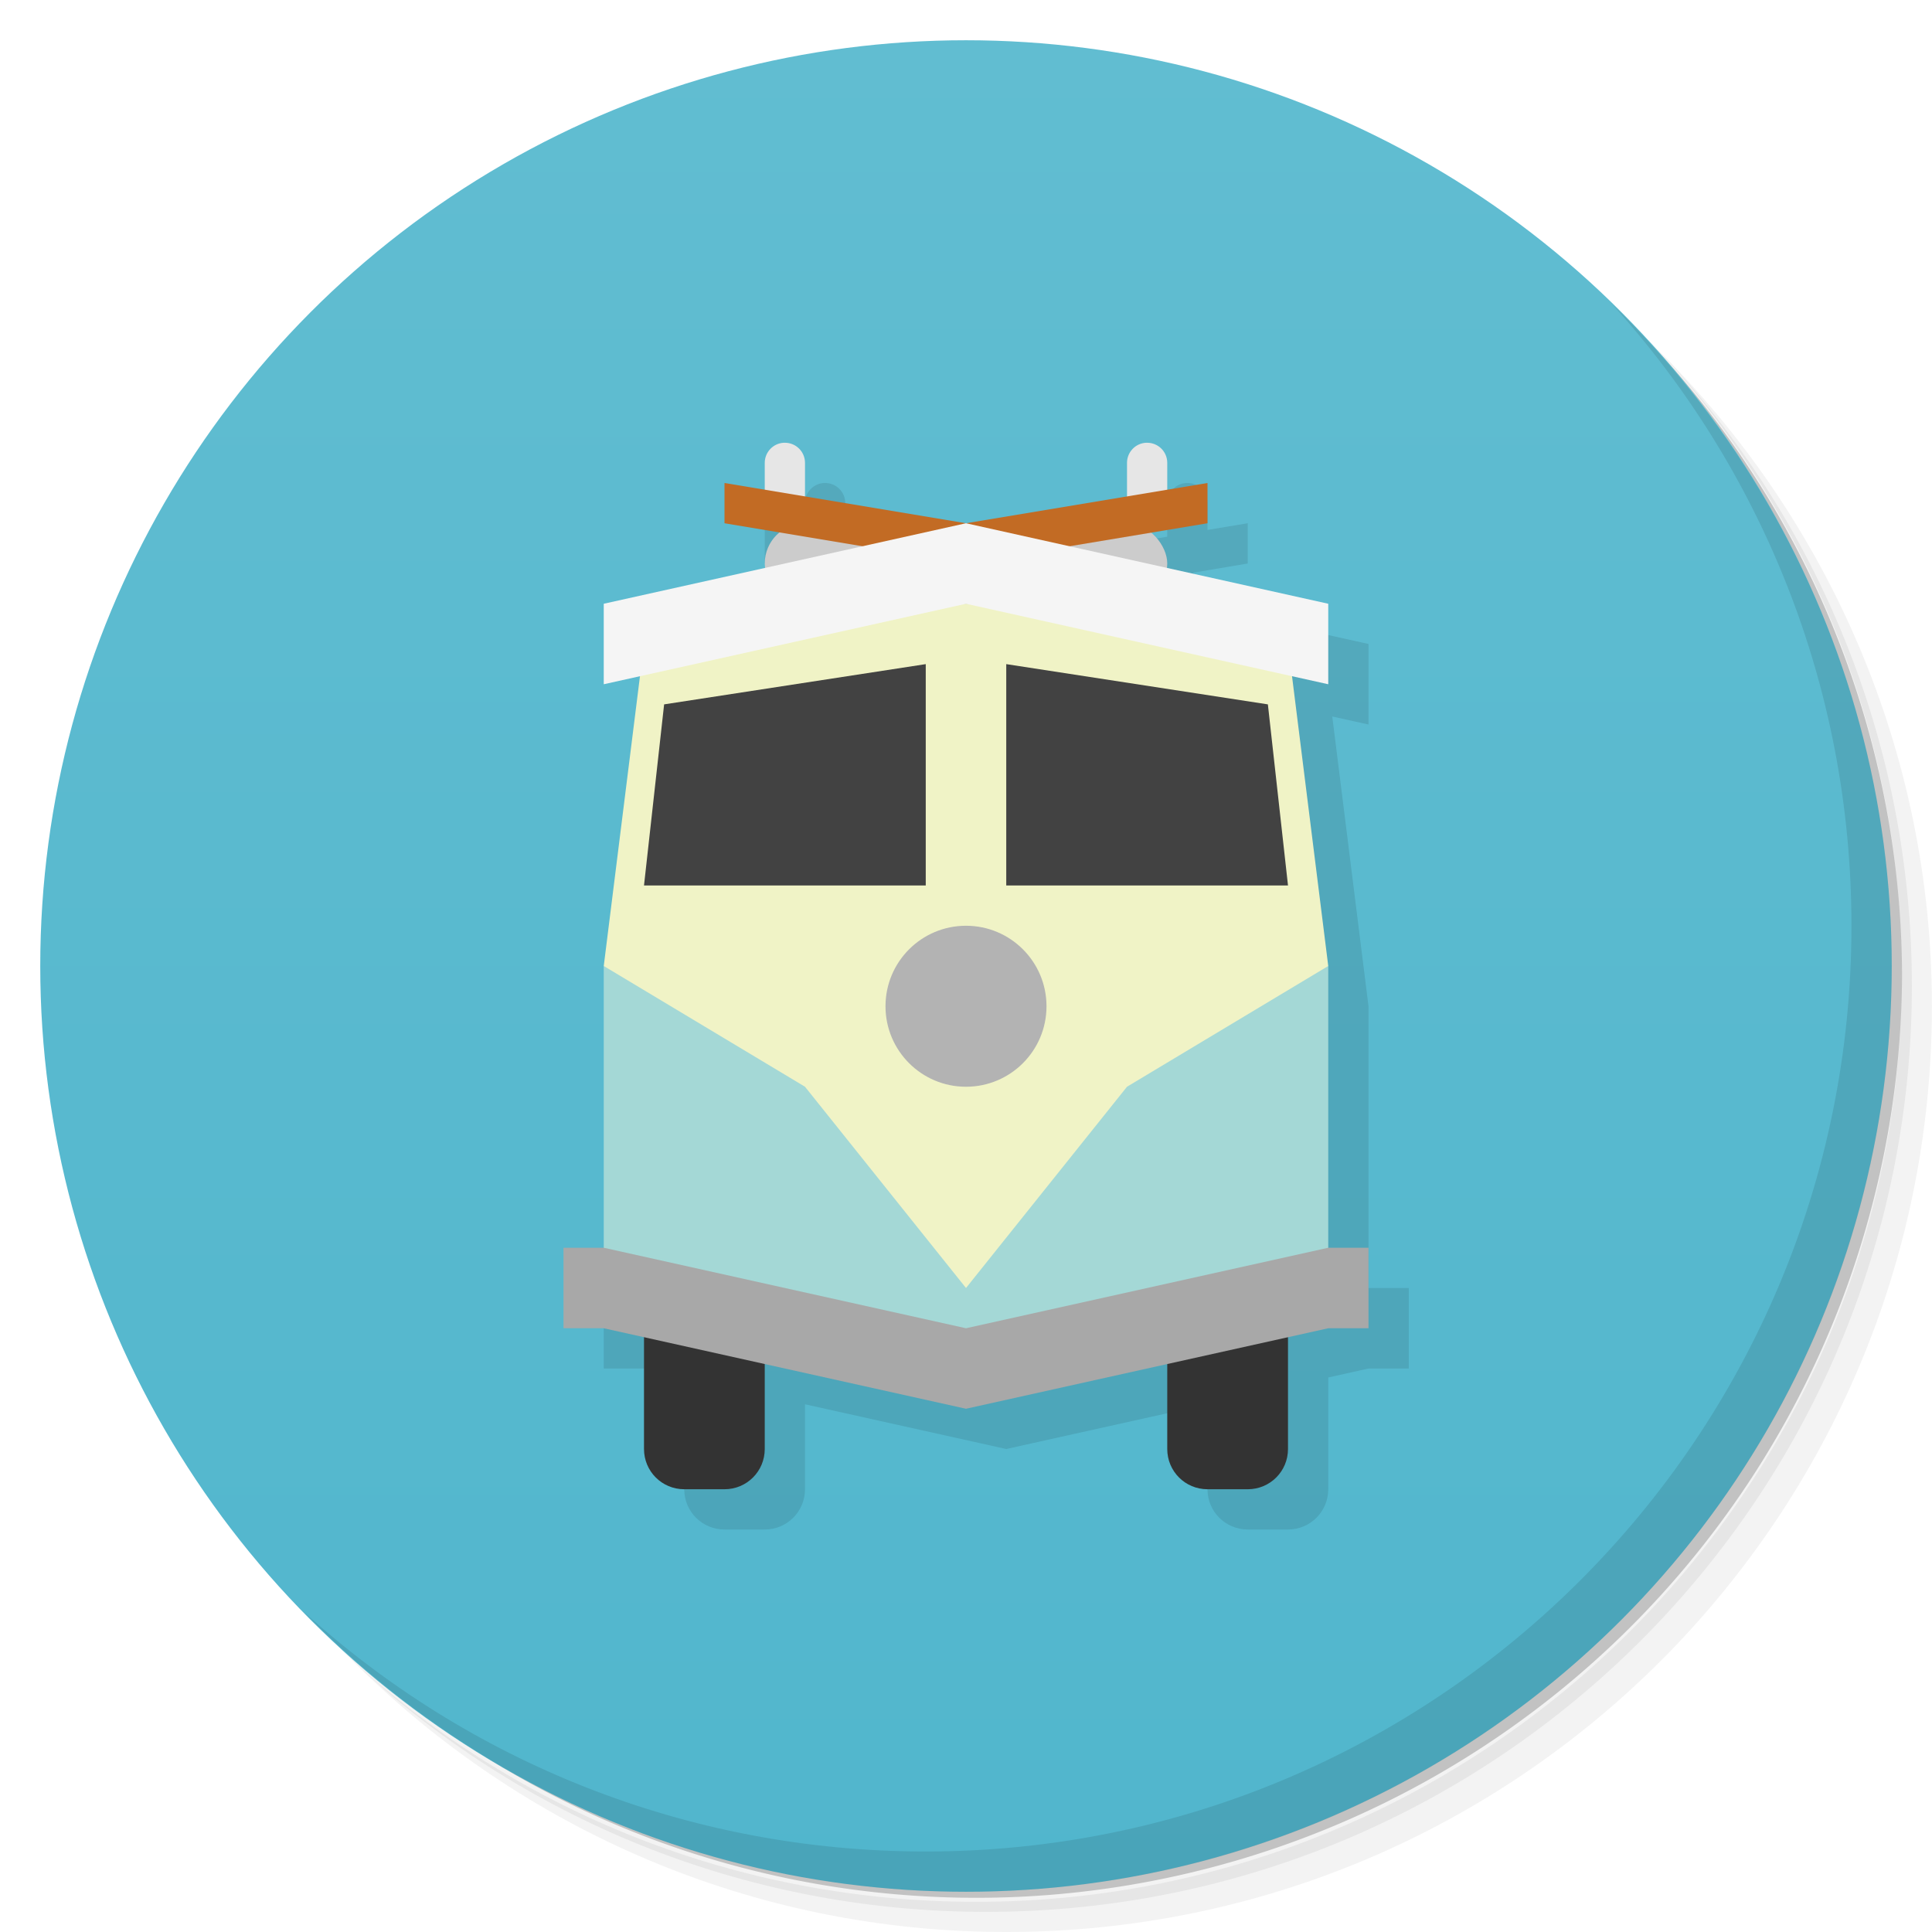 <svg version="1.1" viewBox="0 0 48 48" xmlns="http://www.w3.org/2000/svg">
 <defs>
  <linearGradient id="bg" x2="0" y1="1" y2="47" gradientUnits="userSpaceOnUse">
   <stop style="stop-color:#61bdd1" offset="0"/>
   <stop style="stop-color:#51b6cd" offset="1"/>
  </linearGradient>
 </defs>
 <path d="m36.31 5c5.859 4.062 9.688 10.831 9.688 18.5 0 12.426-10.07 22.5-22.5 22.5-7.669 0-14.438-3.828-18.5-9.688 1.037 1.822 2.306 3.499 3.781 4.969 4.085 3.712 9.514 5.969 15.469 5.969 12.703 0 23-10.298 23-23 0-5.954-2.256-11.384-5.969-15.469-1.469-1.475-3.147-2.744-4.969-3.781zm4.969 3.781c3.854 4.113 6.219 9.637 6.219 15.719 0 12.703-10.297 23-23 23-6.081 0-11.606-2.364-15.719-6.219 4.16 4.144 9.883 6.719 16.219 6.719 12.703 0 23-10.298 23-23 0-6.335-2.575-12.06-6.719-16.219z" style="opacity:.05"/>
 <path d="m41.28 8.781c3.712 4.085 5.969 9.514 5.969 15.469 0 12.703-10.297 23-23 23-5.954 0-11.384-2.256-15.469-5.969 4.113 3.854 9.637 6.219 15.719 6.219 12.703 0 23-10.298 23-23 0-6.081-2.364-11.606-6.219-15.719z" style="opacity:.1"/>
 <path d="m31.25 2.375c8.615 3.154 14.75 11.417 14.75 21.13 0 12.426-10.07 22.5-22.5 22.5-9.708 0-17.971-6.135-21.12-14.75a23 23 0 0 0 44.875-7 23 23 0 0 0-16-21.875z" style="opacity:.2"/>
 <circle cx="24" cy="24" r="23" style="fill:url(#bg)"/>
 <path d="m20.475 12c-0.265 0.013-0.475 0.232-0.475 0.5v0.666l-1-0.166v1l1.363 0.229c-0.222 0.183-0.363 0.46-0.363 0.771 0 0.037 0.004 0.073 0.008 0.109l-4.008 0.891v2l0.9-0.199-0.9 7.199v7h-1v2h1l1 0.223v2.777c0 0.554 0.446 1 1 1h1c0.554 0 1-0.446 1-1v-2.111l5 1.111 5-1.111v2.111c0 0.554 0.446 1 1 1h1c0.554 0 1-0.446 1-1v-2.777l1-0.223h1v-2h-1v-7l-0.9-7.199 0.9 0.199v-2l-4.008-0.891c0.004-0.036 0.008-0.072 0.008-0.109 0-0.312-0.141-0.588-0.363-0.771l1.363-0.229v-1l-1 0.166v-0.666c0-0.277-0.223-0.5-0.5-0.5-0.009 0-0.017-4.3e-4 -0.025 0-0.265 0.013-0.475 0.232-0.475 0.5v0.834l-4 0.666-4-0.666v-0.834c0-0.277-0.223-0.5-0.5-0.5-0.009 0-0.017-4.3e-4 -0.025 0z" style="opacity:.1"/>
 <path d="m40.03 7.531c3.712 4.084 5.969 9.514 5.969 15.469 0 12.703-10.297 23-23 23-5.954 0-11.384-2.256-15.469-5.969 4.178 4.291 10.01 6.969 16.469 6.969 12.703 0 23-10.298 23-23 0-6.462-2.677-12.291-6.969-16.469z" style="opacity:.1"/>
 <path d="m17 32c-0.554 0-1 0.446-1 1v3c0 0.554 0.446 1 1 1h1c0.554 0 1-0.446 1-1v-3c0-0.554-0.446-1-1-1h-1zm13 0c-0.554 0-1 0.446-1 1v3c0 0.554 0.446 1 1 1h1c0.554 0 1-0.446 1-1v-3c0-0.554-0.446-1-1-1h-1z" style="fill:#333"/>
 <path d="m24 34-9-2v-8l9-2 9 2v8z" style="fill:#a4d8d6"/>
 <path d="m16 16-1 8 5 3 4 5 4-5 5-3-1-8-8-2z" style="fill:#f0f3c6"/>
 <path d="m19.475 11c-0.265 0.013-0.475 0.232-0.475 0.5v1c0 0.277 0.223 0.5 0.5 0.5s0.5-0.223 0.5-0.5v-1c0-0.277-0.223-0.5-0.5-0.5-0.009 0-0.017-4.3e-4 -0.025 0zm9 0c-0.265 0.013-0.475 0.232-0.475 0.5v1c0 0.277 0.223 0.5 0.5 0.5s0.5-0.223 0.5-0.5v-1c0-0.277-0.223-0.5-0.5-0.5-0.009 0-0.017-4.3e-4 -0.025 0z" style="fill:#e6e6e6"/>
 <rect x="19" y="13" width="10" height="2" ry="1" style="fill:#ccc"/>
 <path d="m24 14 6-1v-1l-6 1-6-1v1z" style="fill:#c26b24"/>
 <path d="m15 15 9-2 9 2v2l-9-2-9 2z" style="fill:#f5f5f5"/>
 <circle cx="24" cy="25" r="2" style="fill:#b3b3b3"/>
 <path d="m23 16.5-6.5 1-0.5 4.5h7v-5.5zm2 0v5.5h7l-0.5-4.5-6.5-1z" style="fill:#424242"/>
 <path d="m15 31h-1v2h1l9 2 9-2h1v-2h-1l-9 2z" style="fill:#a8a8a8"/>
</svg>
